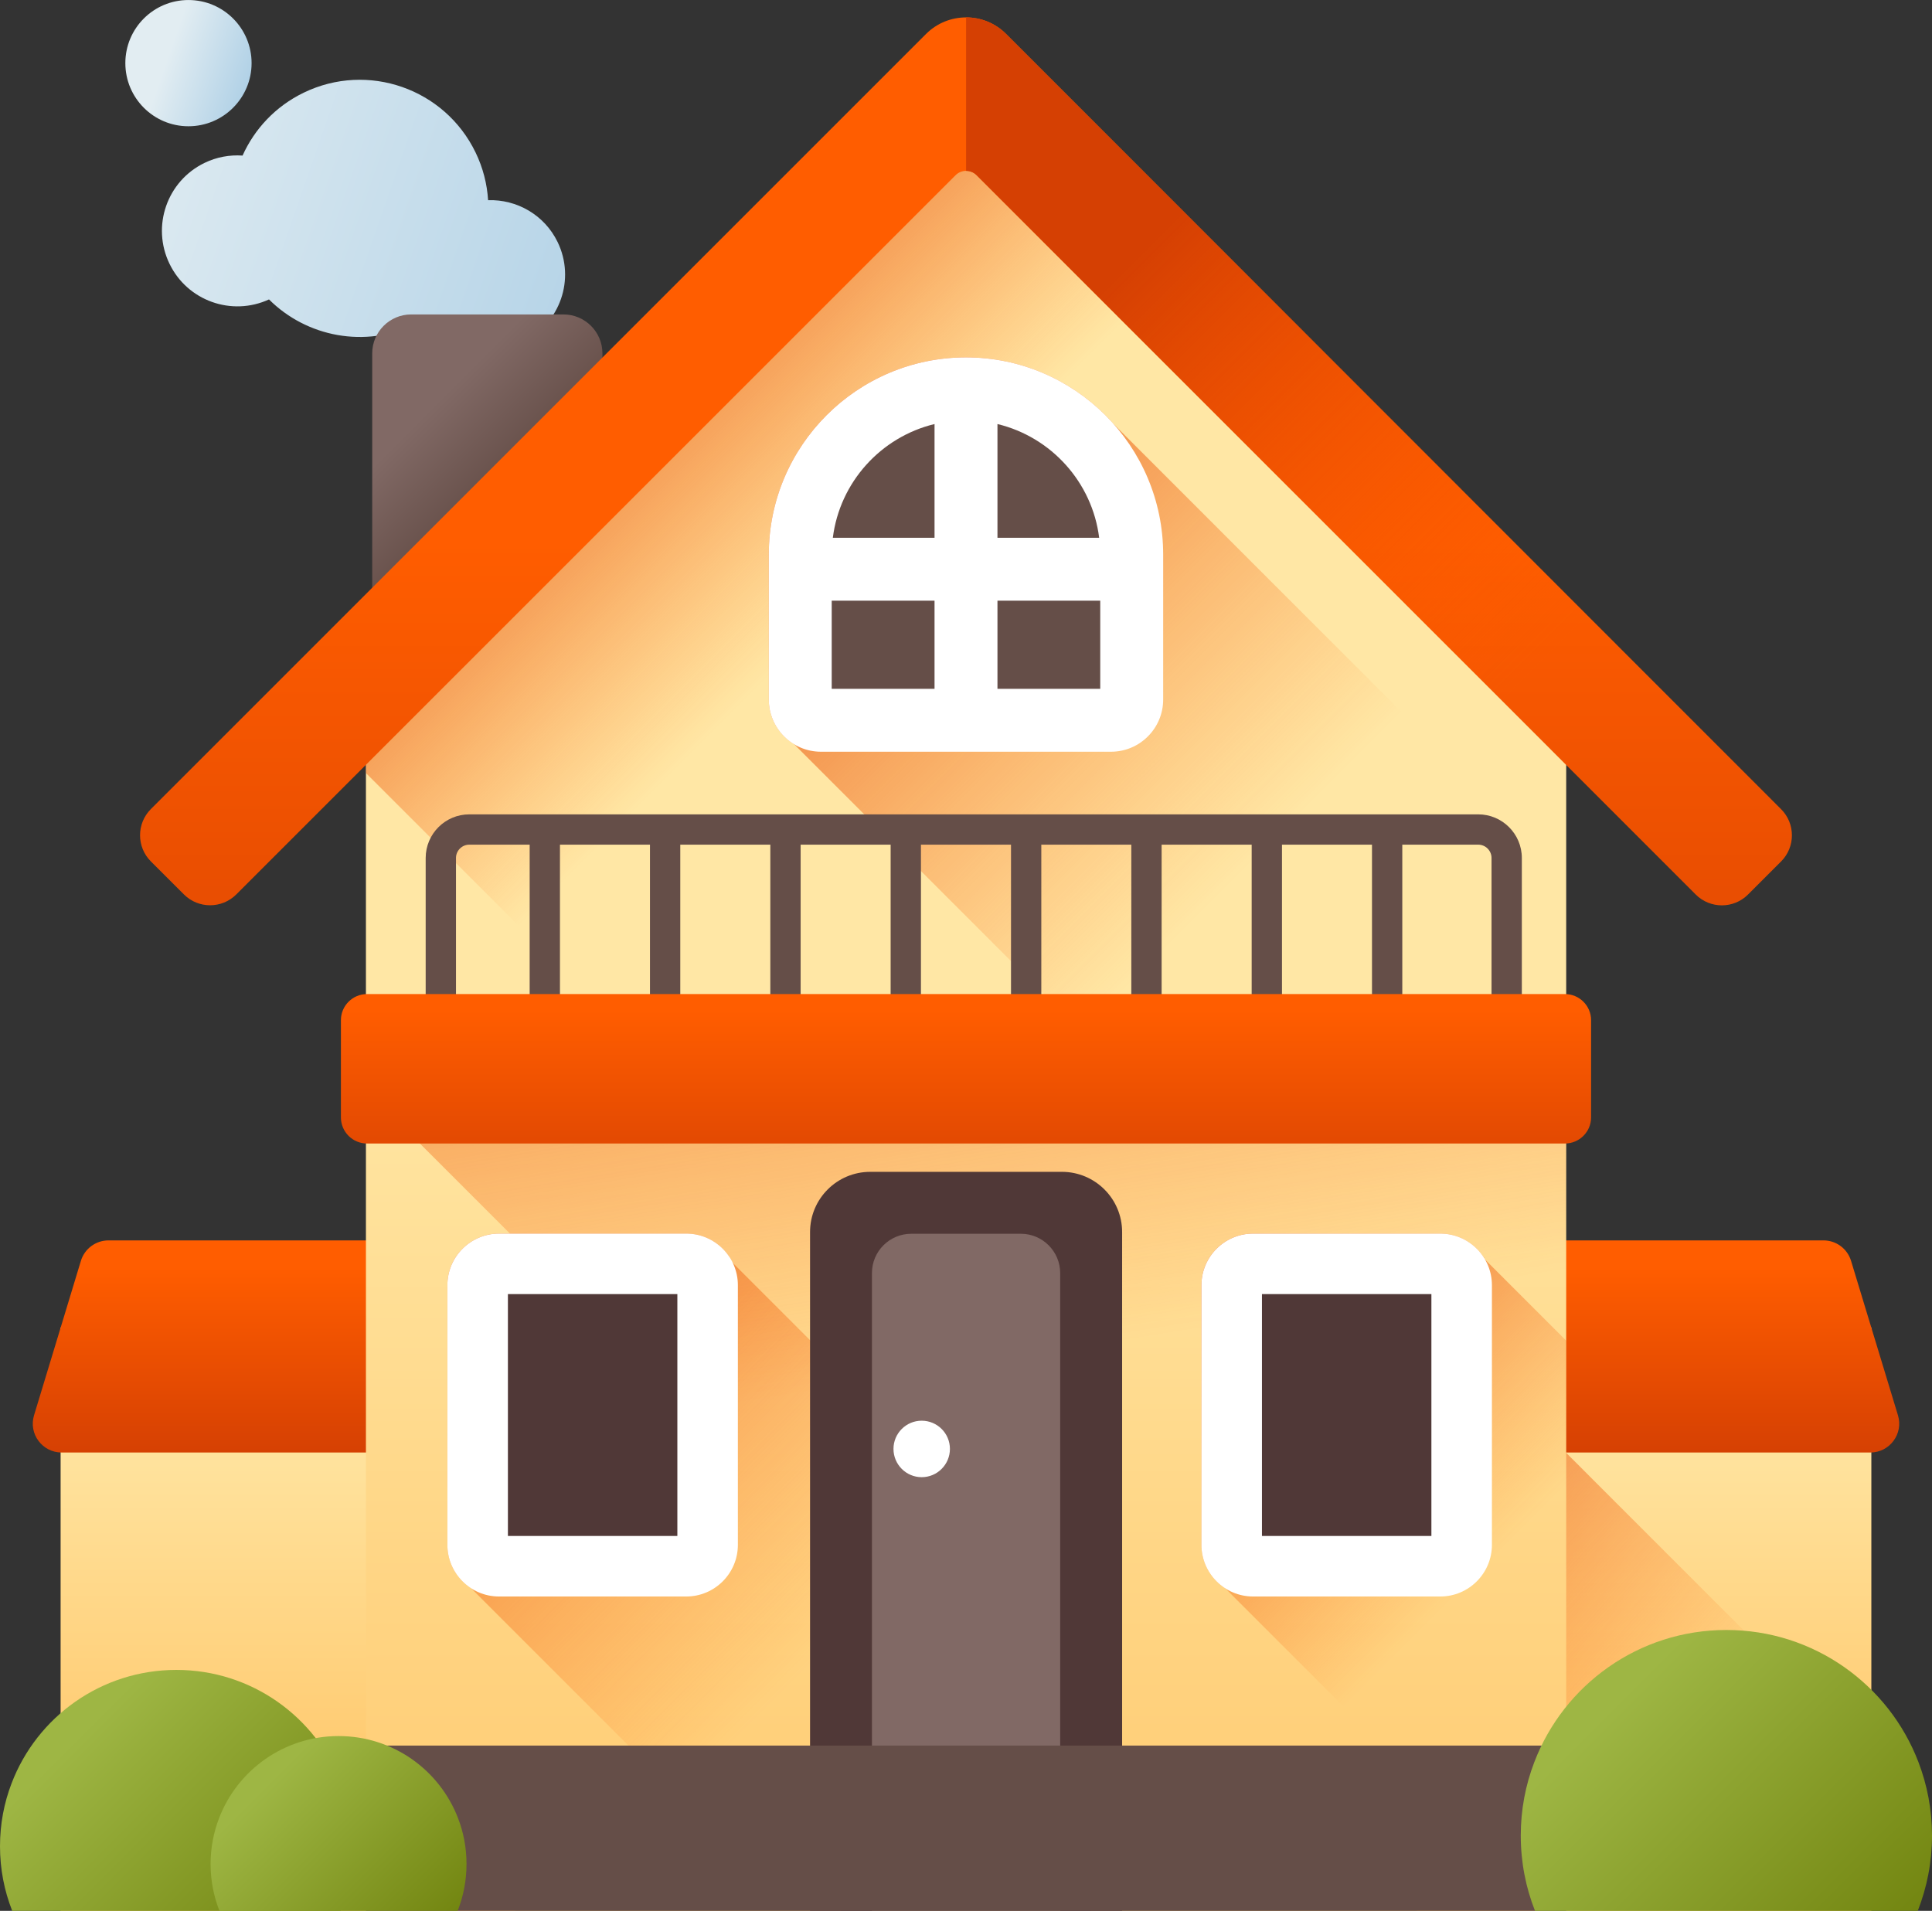 <svg width="44.945" height="44.457" viewBox="0 0 44.946 44.457" fill="none" xmlns="http://www.w3.org/2000/svg" xmlns:xlink="http://www.w3.org/1999/xlink">
	<rect x="0" y="0" width="44.946" height="44.457" fill="#333333" stroke="none"/>
	<desc>
			Created with Pixso.
	</desc>
	<defs>
		<linearGradient id="paint_linear_2_484_0" x1="2.245" y1="2.82" x2="19.536" y2="8.836" gradientUnits="userSpaceOnUse">
			<stop stop-color="#E2EDF2"/>
			<stop offset="1" stop-color="#9FC7E2"/>
		</linearGradient>
		<linearGradient id="paint_linear_2_485_0" x1="3.908" y1="1.304" x2="6.454" y2="2.19" gradientUnits="userSpaceOnUse">
			<stop stop-color="#E2EDF2"/>
			<stop offset="1" stop-color="#9FC7E2"/>
		</linearGradient>
		<linearGradient id="paint_linear_2_486_0" x1="9.902" y1="9.613" x2="11.679" y2="11.389" gradientUnits="userSpaceOnUse">
			<stop stop-color="#816965"/>
			<stop offset="1" stop-color="#654E48"/>
		</linearGradient>
		<linearGradient id="paint_linear_2_487_0" x1="6.698" y1="32.605" x2="6.698" y2="44.657" gradientUnits="userSpaceOnUse">
			<stop stop-color="#FFE7A5"/>
			<stop offset="0.966" stop-color="#FFBF5C"/>
		</linearGradient>
		<linearGradient id="paint_linear_2_488_0" x1="6.594" y1="29.483" x2="6.594" y2="33.867" gradientUnits="userSpaceOnUse">
			<stop stop-color="#FF5D00"/>
			<stop offset="1" stop-color="#D54003"/>
		</linearGradient>
		<linearGradient id="paint_linear_2_489_0" x1="38.247" y1="32.605" x2="38.247" y2="44.657" gradientUnits="userSpaceOnUse">
			<stop stop-color="#FFE7A5"/>
			<stop offset="0.966" stop-color="#FFBF5C"/>
		</linearGradient>
		<linearGradient id="paint_linear_2_490_0" x1="38" y1="42.072" x2="27.038" y2="32.303" gradientUnits="userSpaceOnUse">
			<stop stop-color="#FF5D00" stop-opacity="0"/>
			<stop offset="1" stop-color="#D54003"/>
		</linearGradient>
		<linearGradient id="paint_linear_2_491_0" x1="38.35" y1="29.483" x2="38.35" y2="33.867" gradientUnits="userSpaceOnUse">
			<stop stop-color="#FF5D00"/>
			<stop offset="1" stop-color="#D54003"/>
		</linearGradient>
		<linearGradient id="paint_linear_2_492_0" x1="22.474" y1="23.863" x2="22.474" y2="53.429" gradientUnits="userSpaceOnUse">
			<stop stop-color="#FFE7A5"/>
			<stop offset="0.966" stop-color="#FFBF5C"/>
			<stop offset="1" stop-color="#DB9E36"/>
		</linearGradient>
		<linearGradient id="paint_linear_2_493_0" x1="19.456" y1="14.164" x2="11.373" y2="6.081" gradientUnits="userSpaceOnUse">
			<stop stop-color="#FF5D00" stop-opacity="0"/>
			<stop offset="1" stop-color="#D54003"/>
		</linearGradient>
		<linearGradient id="paint_linear_2_494_0" x1="23.525" y1="31.631" x2="20.362" y2="11.999" gradientUnits="userSpaceOnUse">
			<stop stop-color="#FF5D00" stop-opacity="0"/>
			<stop offset="1" stop-color="#D54003"/>
		</linearGradient>
		<linearGradient id="paint_linear_2_495_0" x1="19.227" y1="38.361" x2="6.63" y2="25.764" gradientUnits="userSpaceOnUse">
			<stop stop-color="#FF5D00" stop-opacity="0"/>
			<stop offset="1" stop-color="#D54003"/>
		</linearGradient>
		<linearGradient id="paint_linear_2_498_0" x1="34.699" y1="36.292" x2="26.634" y2="28.226" gradientUnits="userSpaceOnUse">
			<stop stop-color="#FF5D00" stop-opacity="0"/>
			<stop offset="1" stop-color="#D54003"/>
		</linearGradient>
		<linearGradient id="paint_linear_2_505_0" x1="1.789" y1="40.399" x2="6.853" y2="45.462" gradientUnits="userSpaceOnUse">
			<stop stop-color="#9EB644"/>
			<stop offset="1" stop-color="#738611"/>
		</linearGradient>
		<linearGradient id="paint_linear_2_506_0" x1="6.197" y1="41.513" x2="9.87" y2="45.186" gradientUnits="userSpaceOnUse">
			<stop stop-color="#9EB644"/>
			<stop offset="1" stop-color="#738611"/>
		</linearGradient>
		<linearGradient id="paint_linear_2_507_0" x1="37.464" y1="39.727" x2="43.366" y2="45.63" gradientUnits="userSpaceOnUse">
			<stop stop-color="#9EB644"/>
			<stop offset="1" stop-color="#738611"/>
		</linearGradient>
		<linearGradient id="paint_linear_2_508_0" x1="28.888" y1="20.307" x2="15.975" y2="7.393" gradientUnits="userSpaceOnUse">
			<stop stop-color="#FF5D00" stop-opacity="0"/>
			<stop offset="1" stop-color="#D54003"/>
		</linearGradient>
		<linearGradient id="paint_linear_2_510_0" x1="22.472" y1="23.498" x2="22.472" y2="28.11" gradientUnits="userSpaceOnUse">
			<stop stop-color="#FF5D00"/>
			<stop offset="1" stop-color="#D54003"/>
		</linearGradient>
		<linearGradient id="paint_linear_2_511_0" x1="22.472" y1="12.603" x2="22.472" y2="28.263" gradientUnits="userSpaceOnUse">
			<stop stop-color="#FF5D00"/>
			<stop offset="1" stop-color="#D54003"/>
		</linearGradient>
		<linearGradient id="paint_linear_2_512_0" x1="35.941" y1="15.384" x2="26.476" y2="5.919" gradientUnits="userSpaceOnUse">
			<stop stop-color="#FF5D00" stop-opacity="0"/>
			<stop offset="1" stop-color="#D54003"/>
		</linearGradient>
	</defs>
	<path id="Vector" d="M3.943 6.136C3.52 5.262 3.885 4.212 4.759 3.789C5.044 3.651 5.348 3.599 5.643 3.619C5.921 3.001 6.409 2.473 7.067 2.155C8.554 1.435 10.343 2.058 11.063 3.545C11.237 3.904 11.332 4.281 11.355 4.657C12.019 4.635 12.665 4.996 12.973 5.632C13.39 6.494 13.03 7.529 12.168 7.946C11.386 8.324 10.462 8.06 9.986 7.364C9.887 7.428 9.782 7.487 9.673 7.54C8.497 8.109 7.133 7.839 6.258 6.966C5.39 7.365 4.36 6.999 3.943 6.136Z" fill="url(#paint_linear_2_484_0)" fill-opacity="1" fill-rule="nonzero"/>
	<path id="Vector" d="M5.853 1.468C5.853 2.279 5.195 2.937 4.384 2.937C3.573 2.937 2.916 2.279 2.916 1.468C2.916 0.657 3.573 0 4.384 0C5.195 0 5.853 0.657 5.853 1.468Z" fill="url(#paint_linear_2_485_0)" fill-opacity="1" fill-rule="evenodd"/>
	<path id="Vector" d="M13.107 14.778L9.566 14.778C9.065 14.778 8.659 14.372 8.659 13.871L8.659 8.222C8.659 7.721 9.065 7.315 9.566 7.315L13.107 7.315C13.609 7.315 14.015 7.721 14.015 8.222L14.015 13.871C14.015 14.372 13.609 14.778 13.107 14.778Z" fill="url(#paint_linear_2_486_0)" fill-opacity="1" fill-rule="nonzero"/>
	<path id="Vector" d="M1.41 30.885L11.986 30.885L11.986 44.457L1.41 44.457L1.41 30.885Z" fill="url(#paint_linear_2_487_0)" fill-opacity="1" fill-rule="evenodd"/>
	<path id="Vector" d="M12.426 33.793L1.434 33.793C0.983 33.793 0.661 33.358 0.792 32.927L1.882 29.334C1.968 29.051 2.229 28.858 2.525 28.858L12.426 28.858L12.426 33.793L12.426 33.793Z" fill="url(#paint_linear_2_488_0)" fill-opacity="1" fill-rule="nonzero"/>
	<path id="Vector" d="M32.96 30.885L43.535 30.885L43.535 44.457L32.96 44.457L32.96 30.885Z" fill="url(#paint_linear_2_489_0)" fill-opacity="1" fill-rule="evenodd"/>
	<path id="Vector" d="M43.535 40.901L36.43 33.795L32.96 33.795L32.96 44.456L43.535 44.456L43.535 40.901Z" fill="url(#paint_linear_2_490_0)" fill-opacity="1" fill-rule="nonzero"/>
	<path id="Vector" d="M32.519 33.793L43.512 33.793C43.962 33.793 44.285 33.358 44.154 32.927L43.063 29.334C42.977 29.051 42.717 28.858 42.421 28.858L32.519 28.858L32.519 33.793Z" fill="url(#paint_linear_2_491_0)" fill-opacity="1" fill-rule="nonzero"/>
	<path id="Vector" d="M36.436 16.377L36.436 44.456L8.513 44.456L8.513 16.377L22.473 2.69L36.436 16.377Z" fill="url(#paint_linear_2_492_0)" fill-opacity="1" fill-rule="nonzero"/>
	<path id="Vector" d="M8.513 16.377L8.513 17.985L34.984 44.456L36.436 44.456L36.436 16.377L22.473 2.69L8.513 16.377Z" fill="url(#paint_linear_2_493_0)" fill-opacity="1" fill-rule="nonzero"/>
	<path id="Vector" d="M36.436 24.863L36.436 44.456L27.62 44.456L8.513 25.349L8.513 24.863L36.436 24.863Z" fill="url(#paint_linear_2_494_0)" fill-opacity="1" fill-rule="nonzero"/>
	<path id="Vector" d="M32.121 44.456L18.465 44.456L10.959 36.95C10.628 36.736 10.408 36.364 10.408 35.942L10.408 29.9C10.408 29.238 10.947 28.7 11.609 28.7L15.965 28.7C16.387 28.7 16.759 28.919 16.973 29.25L16.941 29.276L32.121 44.456Z" fill="url(#paint_linear_2_495_0)" fill-opacity="1" fill-rule="nonzero"/>
	<path id="Vector" d="M15.965 36.439L11.609 36.439C11.335 36.439 11.112 36.216 11.112 35.941L11.112 29.901C11.112 29.626 11.335 29.403 11.609 29.403L15.965 29.403C16.239 29.403 16.462 29.626 16.462 29.901L16.462 35.941C16.462 36.216 16.239 36.439 15.965 36.439Z" fill="#503837" fill-opacity="1" fill-rule="nonzero"/>
	<path id="Vector" d="M15.965 37.143L11.609 37.143C10.947 37.143 10.408 36.604 10.408 35.941L10.408 29.901C10.408 29.238 10.947 28.7 11.609 28.7L15.965 28.7C16.627 28.7 17.166 29.238 17.166 29.901L17.166 35.941C17.166 36.604 16.627 37.143 15.965 37.143ZM11.816 35.735L15.758 35.735L15.758 30.107L11.816 30.107L11.816 35.735Z" fill="#FFFFFF" fill-opacity="1" fill-rule="nonzero"/>
	<path id="Vector" d="M36.437 31.192L36.437 44.456L36.008 44.456L28.502 36.95C28.17 36.736 27.95 36.364 27.95 35.942L27.95 29.9C27.95 29.238 28.489 28.7 29.152 28.7L33.507 28.7C33.929 28.7 34.301 28.919 34.515 29.25L34.533 29.263L34.521 29.276L36.437 31.192Z" fill="url(#paint_linear_2_498_0)" fill-opacity="1" fill-rule="nonzero"/>
	<path id="Vector" d="M33.507 36.439L29.151 36.439C28.877 36.439 28.654 36.216 28.654 35.941L28.654 29.901C28.654 29.626 28.877 29.403 29.151 29.403L33.507 29.403C33.782 29.403 34.004 29.626 34.004 29.901L34.004 35.941C34.004 36.216 33.782 36.439 33.507 36.439Z" fill="#503837" fill-opacity="1" fill-rule="nonzero"/>
	<path id="Vector" d="M33.507 37.143L29.152 37.143C28.489 37.143 27.95 36.604 27.95 35.941L27.95 29.901C27.95 29.238 28.489 28.7 29.152 28.7L33.507 28.7C34.169 28.7 34.708 29.238 34.708 29.901L34.708 35.941C34.708 36.604 34.169 37.143 33.507 37.143ZM29.358 35.735L33.3 35.735L33.3 30.107L29.358 30.107L29.358 35.735Z" fill="#FFFFFF" fill-opacity="1" fill-rule="nonzero"/>
	<path id="Vector" d="M19.565 44.456L19.565 29.202C19.565 28.529 20.11 27.984 20.783 27.984L24.166 27.984C24.839 27.984 25.384 28.529 25.384 29.202L25.384 44.456L19.565 44.456Z" fill="#816965" fill-opacity="1" fill-rule="nonzero"/>
	<path id="Vector" d="M26.105 44.456L24.664 44.456L24.664 29.617C24.664 29.115 24.253 28.704 23.751 28.704L21.199 28.704C20.694 28.704 20.285 29.113 20.285 29.617L20.285 44.456L18.845 44.456L18.845 28.664C18.845 27.89 19.472 27.263 20.246 27.263L24.704 27.263C25.477 27.263 26.105 27.89 26.105 28.664L26.105 44.456L26.105 44.456Z" fill="#503837" fill-opacity="1" fill-rule="nonzero"/>
	<path id="Vector" d="M22.099 33.709C22.099 34.072 21.805 34.367 21.442 34.367C21.08 34.367 20.786 34.072 20.786 33.709C20.786 33.347 21.08 33.053 21.442 33.053C21.805 33.053 22.099 33.347 22.099 33.709Z" fill="#FFFFFF" fill-opacity="1" fill-rule="evenodd"/>
	<path id="Vector" d="M8.512 40.612L36.437 40.612L36.437 44.456L8.512 44.456L8.512 40.612Z" fill="#654E48" fill-opacity="1" fill-rule="evenodd"/>
	<path id="Vector" d="M8.207 42.954C8.207 43.484 8.106 43.991 7.923 44.456L0.284 44.456C0.1 43.991 0 43.484 0 42.954C0 42.437 0.095 41.943 0.27 41.488C0.859 39.945 2.354 38.851 4.103 38.851C5.853 38.851 7.347 39.945 7.937 41.488C8.111 41.944 8.207 42.437 8.207 42.954Z" fill="url(#paint_linear_2_505_0)" fill-opacity="1" fill-rule="nonzero"/>
	<path id="Vector" d="M10.853 43.367C10.853 43.751 10.78 44.118 10.647 44.456L5.105 44.456C4.972 44.119 4.899 43.751 4.899 43.367C4.899 42.992 4.969 42.633 5.095 42.303C5.523 41.184 6.607 40.39 7.876 40.39C9.146 40.39 10.229 41.184 10.657 42.303C10.784 42.633 10.853 42.992 10.853 43.367Z" fill="url(#paint_linear_2_506_0)" fill-opacity="1" fill-rule="nonzero"/>
	<path id="Vector" d="M44.946 42.705C44.946 43.324 44.828 43.914 44.615 44.456L35.71 44.456C35.496 43.914 35.379 43.324 35.379 42.705C35.379 42.103 35.49 41.527 35.694 40.997C36.381 39.198 38.123 37.922 40.162 37.922C42.202 37.922 43.944 39.198 44.631 40.997C44.834 41.527 44.946 42.103 44.946 42.705Z" fill="url(#paint_linear_2_507_0)" fill-opacity="1" fill-rule="nonzero"/>
	<path id="Vector" d="M36.436 20.394L36.436 35.276L18.474 17.314C18.122 17.101 17.885 16.716 17.885 16.276L17.885 12.901C17.885 10.372 19.944 8.314 22.473 8.314C23.842 8.314 25.073 8.919 25.915 9.873L36.436 20.394Z" fill="url(#paint_linear_2_508_0)" fill-opacity="1" fill-rule="nonzero"/>
	<path id="Vector" d="M34.389 18.946L10.918 18.946C10.358 18.946 9.903 19.401 9.903 19.961L9.903 24.467L10.608 24.467L10.608 19.961C10.608 19.79 10.747 19.651 10.918 19.651L12.322 19.651L12.322 24.467L13.027 24.467L13.027 19.651L15.121 19.651L15.121 24.467L15.826 24.467L15.826 19.651L17.921 19.651L17.921 24.467L18.626 24.467L18.626 19.651L20.72 19.651L20.72 24.467L21.425 24.467L21.425 19.651L23.52 19.651L23.52 24.467L24.225 24.467L24.225 19.651L26.319 19.651L26.319 24.467L27.024 24.467L27.024 19.651L29.119 19.651L29.119 24.467L29.824 24.467L29.824 19.651L31.918 19.651L31.918 24.467L32.623 24.467L32.623 19.651L34.389 19.651C34.56 19.651 34.699 19.79 34.699 19.961L34.699 24.467L35.404 24.467L35.404 19.961C35.404 19.401 34.949 18.946 34.389 18.946Z" fill="#654E48" fill-opacity="1" fill-rule="nonzero"/>
	<path id="Vector" d="M37.015 23.735L37.015 25.996C37.015 26.332 36.742 26.604 36.406 26.604L8.539 26.604C8.203 26.604 7.931 26.332 7.931 25.996L7.931 23.735C7.931 23.399 8.203 23.127 8.539 23.127L36.406 23.127C36.742 23.127 37.015 23.399 37.015 23.735Z" fill="url(#paint_linear_2_510_0)" fill-opacity="1" fill-rule="nonzero"/>
	<path id="Vector" d="M41.435 18.825L23.405 0.789C22.892 0.276 22.058 0.276 21.544 0.789L3.51 18.823C3.174 19.16 3.174 19.705 3.51 20.041L4.279 20.809C4.615 21.145 5.16 21.145 5.497 20.809L22.23 4.076C22.365 3.941 22.585 3.941 22.72 4.076L39.449 20.811C39.785 21.147 40.33 21.147 40.666 20.811L41.435 20.042C41.771 19.706 41.771 19.161 41.435 18.825Z" fill="url(#paint_linear_2_511_0)" fill-opacity="1" fill-rule="nonzero"/>
	<path id="Vector" d="M23.405 0.789C23.149 0.532 22.812 0.404 22.475 0.404L22.475 3.975C22.564 3.975 22.652 4.009 22.72 4.076L39.449 20.811C39.785 21.147 40.33 21.147 40.666 20.811L41.435 20.043C41.771 19.706 41.771 19.161 41.435 18.825L23.405 0.789Z" fill="url(#paint_linear_2_512_0)" fill-opacity="1" fill-rule="nonzero"/>
	<path id="Vector" d="M25.847 16.757L19.099 16.757C18.833 16.757 18.617 16.541 18.617 16.275L18.617 12.901C18.617 10.772 20.344 9.046 22.473 9.046C24.602 9.046 26.328 10.772 26.328 12.901L26.328 16.275C26.328 16.541 26.113 16.757 25.847 16.757Z" fill="#654E48" fill-opacity="1" fill-rule="nonzero"/>
	<path id="Vector" d="M22.473 8.314C19.943 8.314 17.885 10.372 17.885 12.901L17.885 16.275C17.885 16.944 18.43 17.489 19.099 17.489L25.847 17.489C26.516 17.489 27.06 16.944 27.06 16.275L27.06 12.901C27.06 10.372 25.002 8.314 22.473 8.314ZM25.571 12.511L23.205 12.511L23.205 9.865C24.452 10.166 25.409 11.216 25.571 12.511ZM21.741 9.865L21.741 12.511L19.375 12.511C19.537 11.216 20.494 10.166 21.741 9.865ZM19.349 13.975L21.741 13.975L21.741 16.025L19.349 16.025L19.349 13.975ZM23.205 16.025L23.205 13.975L25.596 13.975L25.596 16.025L23.205 16.025Z" fill="#FFFFFF" fill-opacity="1" fill-rule="nonzero"/>
</svg>
